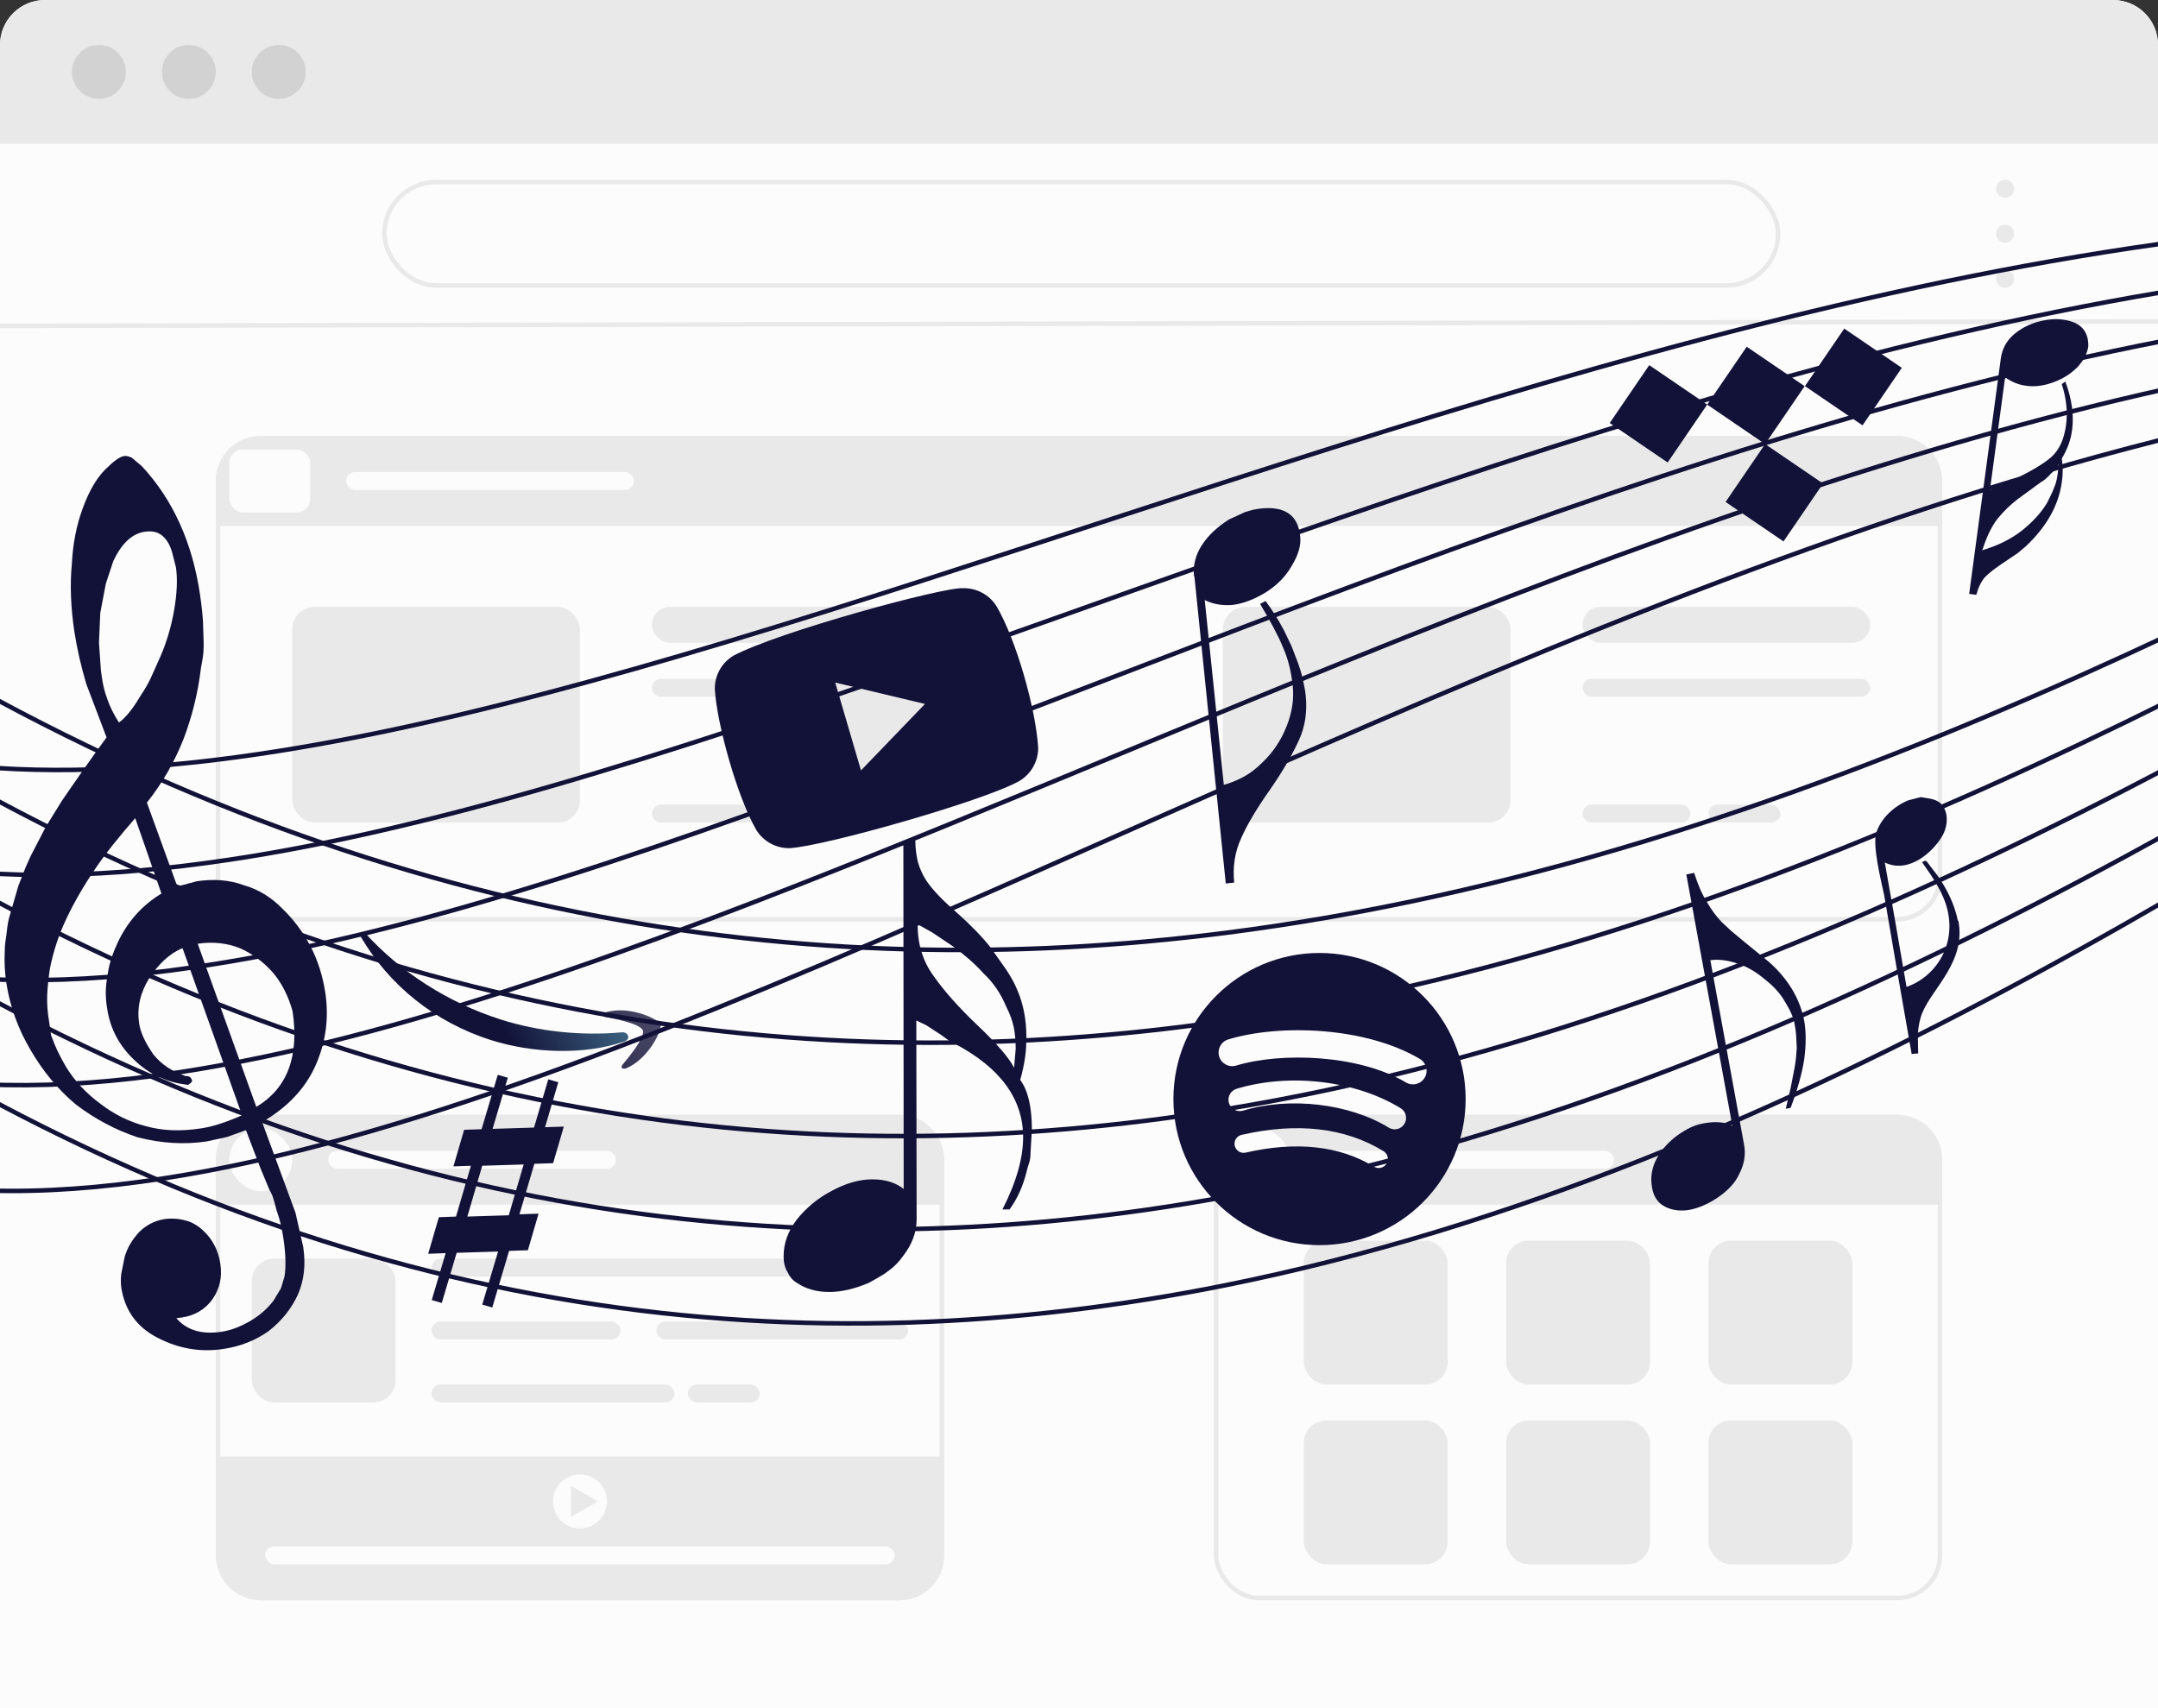 <svg width="480" height="380" viewBox="0 0 480 380" fill="none" xmlns="http://www.w3.org/2000/svg">
<rect x="0" y="0" width="480" height="380" fill="#333333" stroke="none"/>
<g clip-path="url(#clip0_37_205)">
<path d="M0 10C0 4.477 4.477 0 10 0H470C475.523 0 480 4.477 480 10V380H0V10Z" fill="#FCFCFC"/>
<path d="M0 10C0 4.477 4.477 0 10 0H470C475.523 0 480 4.477 480 10V32H0V10Z" fill="#E9E9E9"/>
<rect x="48.5" y="97.5" width="383" height="107" rx="9.5" stroke="#E9E9E9"/>
<rect x="48.5" y="248.5" width="161" height="107" rx="9.5" stroke="#E9E9E9"/>
<rect x="270.5" y="248.5" width="161" height="107" rx="9.5" stroke="#E9E9E9"/>
<path d="M48 107C48 101.477 52.477 97 58 97H422C427.523 97 432 101.477 432 107V117H48V107Z" fill="#E9E9E9"/>
<path d="M48 258C48 252.477 52.477 248 58 248H200C205.523 248 210 252.477 210 258V268H48V258Z" fill="#E9E9E9"/>
<path d="M270 258C270 252.477 274.477 248 280 248H422C427.523 248 432 252.477 432 258V268H270V258Z" fill="#E9E9E9"/>
<rect x="51" y="100" width="18" height="14" rx="3" fill="#FCFCFC"/>
<rect x="51" y="251" width="14" height="14" rx="7" fill="#FCFCFC"/>
<rect x="273" y="251" width="14" height="14" rx="7" fill="#FCFCFC"/>
<rect x="77" y="105" width="64" height="4" rx="2" fill="#FCFCFC"/>
<rect x="73" y="256" width="64" height="4" rx="2" fill="#FCFCFC"/>
<rect x="295" y="256" width="64" height="4" rx="2" fill="#FCFCFC"/>
<rect x="145" y="151" width="64" height="4" rx="2" fill="#E9E9E9"/>
<rect x="96" y="280" width="94" height="4" rx="2" fill="#E9E9E9"/>
<rect x="96" y="294" width="42" height="4" rx="2" fill="#E9E9E9"/>
<rect x="146" y="294" width="56" height="4" rx="2" fill="#E9E9E9"/>
<rect x="96" y="308" width="54" height="4" rx="2" fill="#E9E9E9"/>
<rect x="153" y="308" width="16" height="4" rx="2" fill="#E9E9E9"/>
<rect x="352" y="151" width="64" height="4" rx="2" fill="#E9E9E9"/>
<rect x="145" y="179" width="24" height="4" rx="2" fill="#E9E9E9"/>
<rect x="352" y="179" width="24" height="4" rx="2" fill="#E9E9E9"/>
<rect x="173" y="179" width="16" height="4" rx="2" fill="#E9E9E9"/>
<rect x="380" y="179" width="16" height="4" rx="2" fill="#E9E9E9"/>
<rect x="145" y="135" width="64" height="8" rx="4" fill="#E9E9E9"/>
<rect x="352" y="135" width="64" height="8" rx="4" fill="#E9E9E9"/>
<rect x="65" y="135" width="64" height="48" rx="5" fill="#E9E9E9"/>
<rect x="272" y="135" width="64" height="48" rx="5" fill="#E9E9E9"/>
<rect x="290" y="276" width="32" height="32" rx="5" fill="#E9E9E9"/>
<rect x="56" y="280" width="32" height="32" rx="5" fill="#E9E9E9"/>
<rect x="290" y="316" width="32" height="32" rx="5" fill="#E9E9E9"/>
<rect x="335" y="276" width="32" height="32" rx="5" fill="#E9E9E9"/>
<rect x="335" y="316" width="32" height="32" rx="5" fill="#E9E9E9"/>
<rect x="380" y="276" width="32" height="32" rx="5" fill="#E9E9E9"/>
<rect x="380" y="316" width="32" height="32" rx="5" fill="#E9E9E9"/>
<circle cx="22" cy="16" r="6" fill="#D2D2D2"/>
<circle cx="42" cy="16" r="6" fill="#D2D2D2"/>
<circle cx="62" cy="16" r="6" fill="#D2D2D2"/>
<rect x="85.5" y="40.5" width="310" height="23" rx="11.5" stroke="#E9E9E9"/>
<circle cx="446" cy="42" r="2" fill="#E9E9E9"/>
<circle cx="446" cy="52" r="2" fill="#E9E9E9"/>
<circle cx="446" cy="62" r="2" fill="#E9E9E9"/>
<line x1="-0.001" y1="72.5" x2="480.999" y2="71.5" stroke="#E9E9E9"/>
<path d="M48 324H210V346C210 351.523 205.523 356 200 356H58C52.477 356 48 351.523 48 346V324Z" fill="#E9E9E9"/>
<rect x="59" y="344" width="140" height="4" rx="2" fill="#FCFCFC"/>
<circle cx="129" cy="334" r="6" fill="#FCFCFC"/>
<path d="M133 334L127 337.464V330.536L133 334Z" fill="#E9E9E9"/>
<path d="M388.517 77.133L379.725 90.01L366.839 81.231L358.046 94.107L370.932 102.887L379.725 90.01L392.61 98.79L383.818 111.667L396.703 120.447L405.496 107.57L392.61 98.79L401.403 85.913L388.517 77.133ZM401.473 85.9L410.211 73.103L423.016 81.828L414.278 94.625L401.473 85.9Z" fill="#121138"/>
<g clip-path="url(#clip1_37_205)">
<path d="M138.326 229.653C129.069 230.508 119.607 229.405 111.513 226.845C99.522 223.051 88.946 216.086 81.304 207.665C81.178 207.543 81.052 207.421 80.902 207.374C80.377 207.208 79.888 207.711 80.248 208.4C86.458 219 96.509 227.361 109.25 231.392C118.393 234.284 129.859 234.787 138.832 231.705C140.39 231.211 139.766 229.533 138.326 229.653Z" fill="url(#paint0_linear_37_205)"/>
<path d="M139.251 237.676C144.189 235.62 147.39 229.149 146.897 227.842C146.664 227.275 145.007 226.257 142.759 225.546C140.361 224.787 137.347 224.41 134.701 225.217C133.884 225.452 133.845 226.098 134.543 226.236C136.961 226.672 142.397 227.734 142.992 229.238C143.513 230.719 140.004 235.036 138.419 236.919C137.981 237.521 138.435 237.911 139.251 237.676Z" fill="url(#paint1_linear_37_205)"/>
</g>
<path d="M293.5 212C275.551 212 261 226.551 261 244.5C261 262.45 275.551 277 293.5 277C311.451 277 326 262.45 326 244.5C326 226.552 311.451 212.002 293.499 212.002L293.5 212ZM308.404 258.875C307.822 259.829 306.572 260.132 305.618 259.546C297.987 254.885 288.381 253.829 277.068 256.414C275.978 256.662 274.891 255.979 274.643 254.889C274.393 253.798 275.074 252.712 276.167 252.463C288.547 249.634 299.166 250.853 307.733 256.088C308.687 256.674 308.99 257.92 308.404 258.875ZM312.382 250.024C311.648 251.217 310.088 251.594 308.897 250.86C300.161 245.489 286.844 243.934 276.512 247.071C275.171 247.476 273.756 246.721 273.349 245.383C272.946 244.043 273.701 242.63 275.039 242.222C286.842 238.641 301.515 240.376 311.548 246.541C312.739 247.274 313.115 248.834 312.382 250.024ZM312.723 240.809C302.249 234.587 284.967 234.015 274.967 237.051C273.361 237.538 271.662 236.631 271.176 235.025C270.689 233.418 271.595 231.721 273.202 231.233C284.682 227.748 303.766 228.421 315.826 235.581C317.273 236.438 317.747 238.303 316.889 239.746C316.035 241.19 314.165 241.667 312.725 240.809H312.723Z" fill="#121138"/>
<g clip-path="url(#clip2_37_205)">
<path d="M221.692 134.923C220.105 132.336 217.259 130.78 214.218 130.855C210.002 130.508 173.091 140.551 163.094 145.885C160.496 147.472 158.929 150.312 158.999 153.344C159.48 161.321 164.087 177.522 168.21 184.613C169.796 187.2 172.642 188.756 175.683 188.681C183.69 188.202 219.431 177.989 226.82 173.692C229.418 172.105 230.984 169.265 230.915 166.233C230.351 157.555 226.037 142.357 221.692 134.923Z" fill="#121138"/>
<path d="M205.744 156.604L185.778 151.844L191.507 171.39L205.744 156.604Z" fill="#E9E9E9"/>
</g>
<path d="M-24.928 167.612C-4.264 172.004 18.704 172.22 43.544 169.556C235.638 148.604 539.979 -49.03 755.329 110.229C773.113 123.405 790.321 138.957 806.737 157.316C810.193 161.132 813.577 165.092 816.889 169.124" stroke="#121138"/>
<path d="M816.961 173.876C813.649 169.844 810.265 165.956 806.809 162.14C790.249 143.708 772.897 128.085 754.969 115.053C540.483 -41.039 237.798 166.316 45.632 192.019C20 195.475 -3.688 195.763 -24.928 191.371" stroke="#121138"/>
<path d="M816.961 178.627C813.649 174.596 810.265 170.708 806.881 166.964C790.177 148.388 772.681 132.765 754.609 119.877C540.915 -32.975 239.886 184.027 47.647 214.483C21.224 218.73 -3.184 219.45 -25 215.131" stroke="#121138"/>
<path d="M816.961 183.379C813.649 179.419 810.337 175.532 806.953 171.788C790.105 153.068 772.465 137.517 754.249 124.629C541.419 -25.055 241.974 201.667 49.735 236.874C22.52 241.914 -2.608 243.066 -24.928 238.746" stroke="#121138"/>
<path d="M816.961 188.203C604.923 -68.11 264.078 215.275 51.823 259.337C23.816 265.169 -1.96 266.825 -24.928 262.505" stroke="#121138"/>
<path d="M816.961 51.911C724.586 -52.342 527.883 175.172 272.286 207.571C180.126 219.234 80.407 205.555 -24.928 141.836" stroke="#121138"/>
<path d="M816.961 57.887C724.586 -46.367 527.883 190.075 272.286 227.154C180.126 240.546 80.407 227.946 -24.928 164.228" stroke="#121138"/>
<path d="M816.961 63.935C724.586 -40.319 527.883 205.051 272.286 246.81C180.126 261.857 80.407 250.482 -24.928 186.763" stroke="#121138"/>
<path d="M816.961 69.91C724.586 -34.343 527.883 219.882 272.286 266.321C180.126 283.097 80.407 272.873 -24.928 209.155" stroke="#121138"/>
<path d="M-24.928 231.618C80.407 295.336 180.198 304.408 272.286 285.977C527.883 234.786 724.586 -28.295 816.961 75.958" stroke="#121138"/>
<path d="M375.029 194.539L376.829 194.179C377.621 196.699 378.557 198.931 379.709 200.731C380.645 202.387 381.725 203.827 382.949 205.123L385.037 207.067L388.061 209.587L393.533 214.051C397.853 217.938 400.372 222.258 401.308 227.082C401.74 229.53 401.74 232.41 401.308 235.65C400.804 238.89 399.796 242.49 398.285 246.45L397.205 246.666L398.285 242.058L399.221 237.234C399.437 235.938 399.58 234.57 399.653 233.13L399.509 230.25L399.365 228.954C399.221 228.306 399.149 227.586 399.005 226.866C398.789 226.362 398.572 225.786 398.357 225.282C398.141 224.778 397.709 223.986 397.061 222.906C395.981 220.962 394.397 219.306 392.453 217.794C390.509 216.138 388.565 215.059 386.621 214.411C385.613 214.051 384.533 213.763 383.381 213.619C382.229 213.475 381.221 213.475 380.429 213.619L387.917 254.585C388.349 256.817 387.989 258.977 386.837 261.209C385.973 263.081 384.461 264.737 382.301 266.249C380.141 267.761 377.981 268.697 375.893 269.129C373.877 269.489 372.005 269.273 370.421 268.481C368.837 267.689 367.829 266.321 367.469 264.233C367.037 262.001 367.397 259.913 368.405 257.897C369.413 255.953 370.997 254.153 373.013 252.642C375.101 251.13 377.045 250.194 378.917 249.906C381.653 249.402 383.813 249.618 385.325 250.482L378.557 213.475L375.101 194.611L375.029 194.539Z" fill="#121138"/>
<path d="M201.006 264.593L200.934 186.979H203.598C203.598 188.707 203.814 190.291 204.174 191.803C204.606 193.315 205.254 194.683 206.046 195.907C207.342 197.851 209.574 200.227 212.742 202.963C215.838 205.699 218.358 208.291 220.302 210.739L223.758 215.634C224.766 217.146 225.63 218.658 226.278 220.242C227.646 223.41 228.294 226.938 228.294 230.682C228.294 232.266 228.222 233.778 228.006 235.218C227.79 236.73 227.43 238.458 226.926 240.258C228.654 242.562 229.518 246.234 229.518 251.346L229.23 256.241C229.23 257.033 229.158 257.681 229.014 258.329C228.654 259.409 228.438 260.273 228.294 260.849C227.502 263.945 226.278 266.681 224.55 269.057H222.966C226.062 263.009 227.574 257.609 227.574 253.001C227.574 244.434 222.462 237.522 212.382 232.194L211.23 231.618L209.358 230.25L206.046 228.09L203.814 227.01L203.886 271.217C203.886 274.097 202.878 276.833 200.862 279.425C199.998 280.649 198.99 281.729 197.694 282.665C197.118 283.097 196.47 283.601 195.75 283.961C195.678 284.033 194.886 284.465 193.374 285.329C190.206 286.697 187.254 287.417 184.446 287.417C181.71 287.417 179.334 286.769 177.39 285.473C176.454 284.969 175.734 284.177 175.23 283.097C174.582 282.089 174.294 280.865 174.294 279.497C174.294 276.545 175.302 273.809 177.246 271.289C179.262 268.769 181.782 266.609 184.95 264.953C188.118 263.225 191.142 262.361 194.022 262.361C197.046 262.361 199.422 263.153 201.222 264.665L201.006 264.593ZM204.102 205.627C204.102 210.019 205.254 213.835 207.63 217.074C209.934 220.386 213.246 224.13 217.494 228.162C221.742 232.194 224.406 235.29 225.558 237.522L225.918 233.346C225.918 231.474 225.774 229.89 225.486 228.522C225.198 227.154 224.694 225.642 223.83 223.986C222.606 221.034 220.95 218.586 218.718 216.498C216.846 214.411 214.614 212.467 211.95 210.523L207.342 207.427L204.102 205.627Z" fill="#121138"/>
<path d="M265.59 128.301C265.302 125.709 265.95 123.405 267.39 121.173C268.83 119.013 270.774 117.213 273.366 115.557L276.966 113.901C277.758 113.685 278.406 113.469 278.765 113.397C279.197 113.325 279.773 113.181 280.638 113.109C285.893 112.605 288.773 114.693 289.205 119.373C289.421 121.317 288.773 123.477 287.333 125.853C286.037 128.157 284.093 130.173 281.573 131.757C278.981 133.341 276.534 134.277 274.23 134.565C271.926 134.781 269.838 134.421 267.966 133.485L272.214 174.596C275.454 173.732 278.261 172.148 280.709 169.7C283.157 167.396 284.957 164.66 286.181 161.564C287.405 158.468 287.837 155.516 287.549 152.636C287.189 149.324 286.469 146.444 285.389 144.068C284.381 141.548 282.653 138.309 280.277 134.349L281.501 133.701C282.941 135.645 284.309 137.805 285.605 140.253L287.261 143.708L288.701 147.452C289.061 148.46 289.421 149.54 289.709 150.836C289.997 152.06 290.285 153.356 290.429 154.724C290.789 158.396 290.285 161.708 288.917 164.66C287.549 167.684 285.461 171.356 282.581 175.532C279.63 179.707 277.47 183.307 276.102 186.403C274.662 189.499 274.158 192.811 274.518 196.339L272.646 196.555L265.662 128.157L265.59 128.301Z" fill="#121138"/>
<path d="M445.056 79.623C445.344 77.679 446.208 76.023 447.648 74.655C449.16 73.287 450.96 72.279 453.12 71.631C455.208 71.055 457.152 70.839 458.952 71.127C462.696 71.631 464.568 73.575 464.496 77.031C464.28 78.615 463.488 80.127 462.12 81.639C460.68 83.079 458.952 84.231 456.792 85.023C454.632 85.815 452.616 86.103 450.672 85.815C448.944 85.599 447.432 84.951 445.992 83.943L442.608 109.07C449.376 106.19 453.912 103.742 456.216 101.726C458.016 100.142 459.096 97.767 459.528 94.671C459.96 91.647 459.6 88.551 458.592 85.455L459.384 84.879C460.824 88.695 461.328 92.295 460.896 95.607C460.608 97.911 459.816 99.998 458.592 102.014C458.88 103.742 458.88 105.47 458.592 107.342C457.872 112.454 455.208 117.206 450.528 121.598L448.8 123.038L446.136 124.838C444.048 126.206 442.536 127.358 441.6 128.294C440.736 129.23 440.088 130.526 439.584 132.326L438 132.11L445.056 79.623ZM440.736 122.462C444.192 121.454 447.144 120.014 449.592 118.142C452.04 116.198 453.912 114.182 455.28 111.95C455.424 111.59 455.712 111.158 456 110.51C456.288 109.934 456.648 109.142 457.008 108.206C457.368 107.342 457.584 106.262 457.728 105.11L457.944 103.238C457.728 103.598 457.512 103.958 457.224 104.318C456.936 104.678 456.576 105.038 456.216 105.326C455.784 105.83 455.424 106.19 455.136 106.406C454.92 106.622 454.488 106.982 453.84 107.342L448.728 111.086C447.144 112.31 445.632 113.75 444.192 115.55C442.896 117.278 441.816 119.582 440.952 122.318L440.736 122.462Z" fill="#121138"/>
<path d="M23.744 164.156L19.208 152.204C17.984 148.1 17.12 144.212 16.544 140.54C15.752 135.213 15.536 130.245 15.968 125.637C16.184 121.101 16.976 116.925 18.416 113.037C19.784 109.293 21.44 106.413 23.384 104.469C25.256 102.598 26.624 101.59 27.632 101.446C28.064 101.374 28.64 101.518 29.288 101.806L31.52 103.677C38.432 111.093 42.752 120.597 44.48 132.189C44.912 135.213 45.2 137.805 45.2 139.893C45.272 142.052 45.344 143.636 45.272 144.5C45.272 145.364 45.056 146.732 44.696 148.604C44.048 154.076 42.752 159.332 40.808 164.444C38.792 169.556 36.056 174.308 32.672 178.555L39.44 197.203L43.76 196.051C47.575 195.475 51.103 195.763 54.199 196.915C57.511 197.851 60.391 199.651 62.839 202.171C65.287 204.547 67.375 207.283 69.031 210.451C70.687 213.619 71.767 217.074 72.343 220.746C73.207 226.362 72.487 231.762 70.255 236.874C67.951 242.13 63.919 246.378 58.303 249.618L61.903 259.409L65.719 269.777L67.447 277.409C68.023 281.297 67.663 284.753 66.295 287.921C64.855 291.088 62.695 293.824 59.743 296.128C56.791 298.216 53.479 299.512 49.735 300.088C44.552 300.88 39.728 300.016 35.12 297.64C30.44 295.264 27.776 291.52 26.984 286.481C26.84 285.401 26.84 284.321 26.984 283.313L27.704 279.713C28.28 277.625 29.36 275.825 30.944 274.097C32.528 272.513 34.4 271.577 36.488 271.217C38.432 270.929 40.304 271.145 42.176 271.793C43.976 272.513 45.488 273.809 46.783 275.537C48.007 277.265 48.727 279.137 49.015 281.225C49.447 284.105 48.871 286.697 47.287 289.001C45.632 291.304 43.328 292.672 40.376 293.104L39.224 293.248C41.528 295.912 44.84 296.92 49.231 296.272C51.247 295.984 53.335 295.192 55.495 293.968C57.727 292.672 59.455 291.16 60.823 289.361L62.479 286.625L63.271 284.033C63.631 281.873 63.559 279.065 63.055 275.609C62.695 273.161 62.191 271.073 61.543 269.345C61.183 268.049 60.967 267.113 60.751 266.465C60.535 265.817 60.247 265.241 59.887 264.593L57.943 259.913L54.703 251.418L50.527 252.93L45.919 253.937C41.024 254.657 35.912 254.369 30.584 253.001C25.616 251.346 21.08 248.898 16.904 245.73C13.016 242.49 9.632 238.458 6.824 233.634C4.016 228.882 2.216 223.914 1.424 218.73C1.064 216.426 0.92 213.979 1.064 211.387C1.064 210.451 1.208 209.227 1.424 207.931C1.568 206.635 1.712 205.411 2 204.259L4.088 197.059C4.52 195.907 4.952 194.827 5.384 193.747C5.744 192.739 6.32 191.587 6.896 190.291L10.136 184.027L13.736 178.195C16.832 173.66 20.144 168.908 23.672 164.084L23.744 164.156ZM40.52 210.955C37.784 212.107 35.336 214.339 33.176 217.65C31.16 220.89 30.44 224.202 30.944 227.658C31.232 229.674 32.312 231.978 34.112 234.57C35.912 236.802 38.288 238.386 41.312 239.394C42.104 239.322 42.536 239.682 42.752 240.474C42.608 240.762 42.464 240.906 42.248 241.05C42.032 241.266 41.888 241.338 41.816 241.338C37.208 240.834 33.176 239.034 29.864 235.794C26.48 232.626 24.464 228.738 23.816 224.274C23.6 222.978 23.528 221.754 23.528 220.746C23.528 219.666 23.672 218.226 24.032 216.282C24.32 214.339 25.04 212.107 26.192 209.659C28.352 205.051 31.592 201.379 35.912 198.787L30.08 182.011C26.552 186.043 23.528 189.787 21.152 193.315C18.704 196.915 16.616 200.515 14.888 204.115C13.16 207.715 11.864 211.531 11.072 215.634C10.784 217.65 10.568 219.594 10.496 221.394C10.424 223.194 10.568 225.21 10.928 227.298C11.072 228.306 11.216 229.314 11.36 230.322C11.72 231.258 12.008 231.906 12.152 232.338C12.8 233.922 13.664 235.578 14.672 237.306C16.544 240.402 19.136 243.21 22.376 245.586C25.472 247.962 28.856 249.618 32.528 250.554C36.128 251.562 40.16 251.706 44.48 251.058C47.143 250.698 50.239 249.69 53.839 248.106L40.664 211.099L40.52 210.955ZM26.408 160.772C27.92 159.692 29.504 157.748 31.16 154.94C32.168 153.428 32.96 152.06 33.536 150.836L35.696 146.012C37.064 142.844 38.072 139.461 38.72 135.789C39.368 132.117 39.512 128.949 39.152 126.285L38.288 122.901C37.784 121.101 36.992 119.877 35.984 119.085C34.976 118.293 33.752 118.077 32.168 118.293C29.36 118.725 27.056 120.885 25.184 124.845L23.528 129.885L22.304 136.365L22.016 142.988L22.448 149.18C22.592 150.26 22.736 151.196 22.88 151.988C23.024 152.78 23.312 154.004 23.888 155.588C24.464 157.244 25.328 158.972 26.48 160.772H26.408ZM43.976 209.947L57.007 246.234C63.919 242.13 66.583 235.002 65.071 224.922C64.135 221.61 62.695 218.73 60.751 216.426C58.735 214.123 56.287 212.251 53.407 210.955C50.527 209.803 47.431 209.443 43.976 209.947Z" fill="#121138"/>
<path d="M97.615 270.785L95.239 278.921L99.127 278.777L96.031 289.217L98.263 289.865L101.575 278.705L110.791 278.417L107.263 290.225L109.495 290.872L113.239 278.273L117.415 278.129L119.791 269.993L115.543 270.137L118.855 258.905L123.031 258.761L125.407 250.626L121.231 250.77L124.183 240.762L121.951 240.114L118.783 250.842L109.567 251.13L112.951 239.754L110.719 239.106L107.119 251.202L103.231 251.346L100.855 259.481L104.743 259.337L101.431 270.641L97.543 270.785H97.615ZM107.263 259.337L116.479 259.049L113.167 270.353L103.951 270.641L107.263 259.337Z" fill="#121138"/>
<path d="M435.508 204.907C434.716 201.019 432.988 197.707 431.044 194.899C430.18 193.819 429.388 192.667 428.524 191.587C428.092 191.371 428.02 191.587 427.516 191.803C428.164 192.739 428.812 193.675 429.46 194.611C430.684 196.483 431.908 198.571 432.7 200.803C435.724 209.587 430.756 217.218 424.132 219.522H424.06C422.476 210.307 420.892 201.091 419.236 191.875C424.564 194.467 429.964 189.499 431.98 186.043C433.204 183.955 433.564 180.859 431.836 178.915C430.756 177.692 428.884 177.62 427.228 177.332C426.292 177.548 425.356 177.836 424.42 178.052C421.324 179.347 418.444 181.939 417.364 185.179C416.428 188.059 418.372 195.763 419.092 199.147C421.108 210.955 423.124 222.762 425.212 234.498C425.644 234.426 426.148 234.354 426.652 234.354C426.652 232.914 426.58 231.474 426.58 230.034C426.724 228.234 427.012 226.65 427.588 225.282C429.892 219.738 437.38 213.835 435.58 204.763L435.508 204.907Z" fill="#121138"/>
</g>
<defs>
<linearGradient id="paint0_linear_37_205" x1="91.053" y1="229.209" x2="146.969" y2="200.08" gradientUnits="userSpaceOnUse">
<stop stop-color="#121138"/>
<stop offset="0.291" stop-color="#121138"/>
<stop offset="0.891" stop-color="#518DA6"/>
<stop offset="1" stop-color="#FAFDFF"/>
<stop offset="1" stop-color="#1D224D"/>
</linearGradient>
<linearGradient id="paint1_linear_37_205" x1="101.713" y1="249.673" x2="157.629" y2="220.544" gradientUnits="userSpaceOnUse">
<stop stop-color="#121138"/>
<stop offset="0"/>
<stop offset="0.291" stop-color="#121138"/>
<stop offset="0.887" stop-color="#121138" stop-opacity="0.72"/>
<stop offset="1" stop-color="#888FCB"/>
</linearGradient>
<clipPath id="clip0_37_205">
<path d="M0 10C0 4.477 4.477 0 10 0H470C475.523 0 480 4.477 480 10V380H0V10Z" fill="white"/>
</clipPath>
<clipPath id="clip1_37_205">
<rect width="69.972" height="40.771" fill="white" transform="translate(88.298 182) rotate(17.556)"/>
</clipPath>
<clipPath id="clip2_37_205">
<rect width="69.449" height="47.873" fill="white" transform="translate(155 146.534) rotate(-16.337)"/>
</clipPath>
</defs>
</svg>
